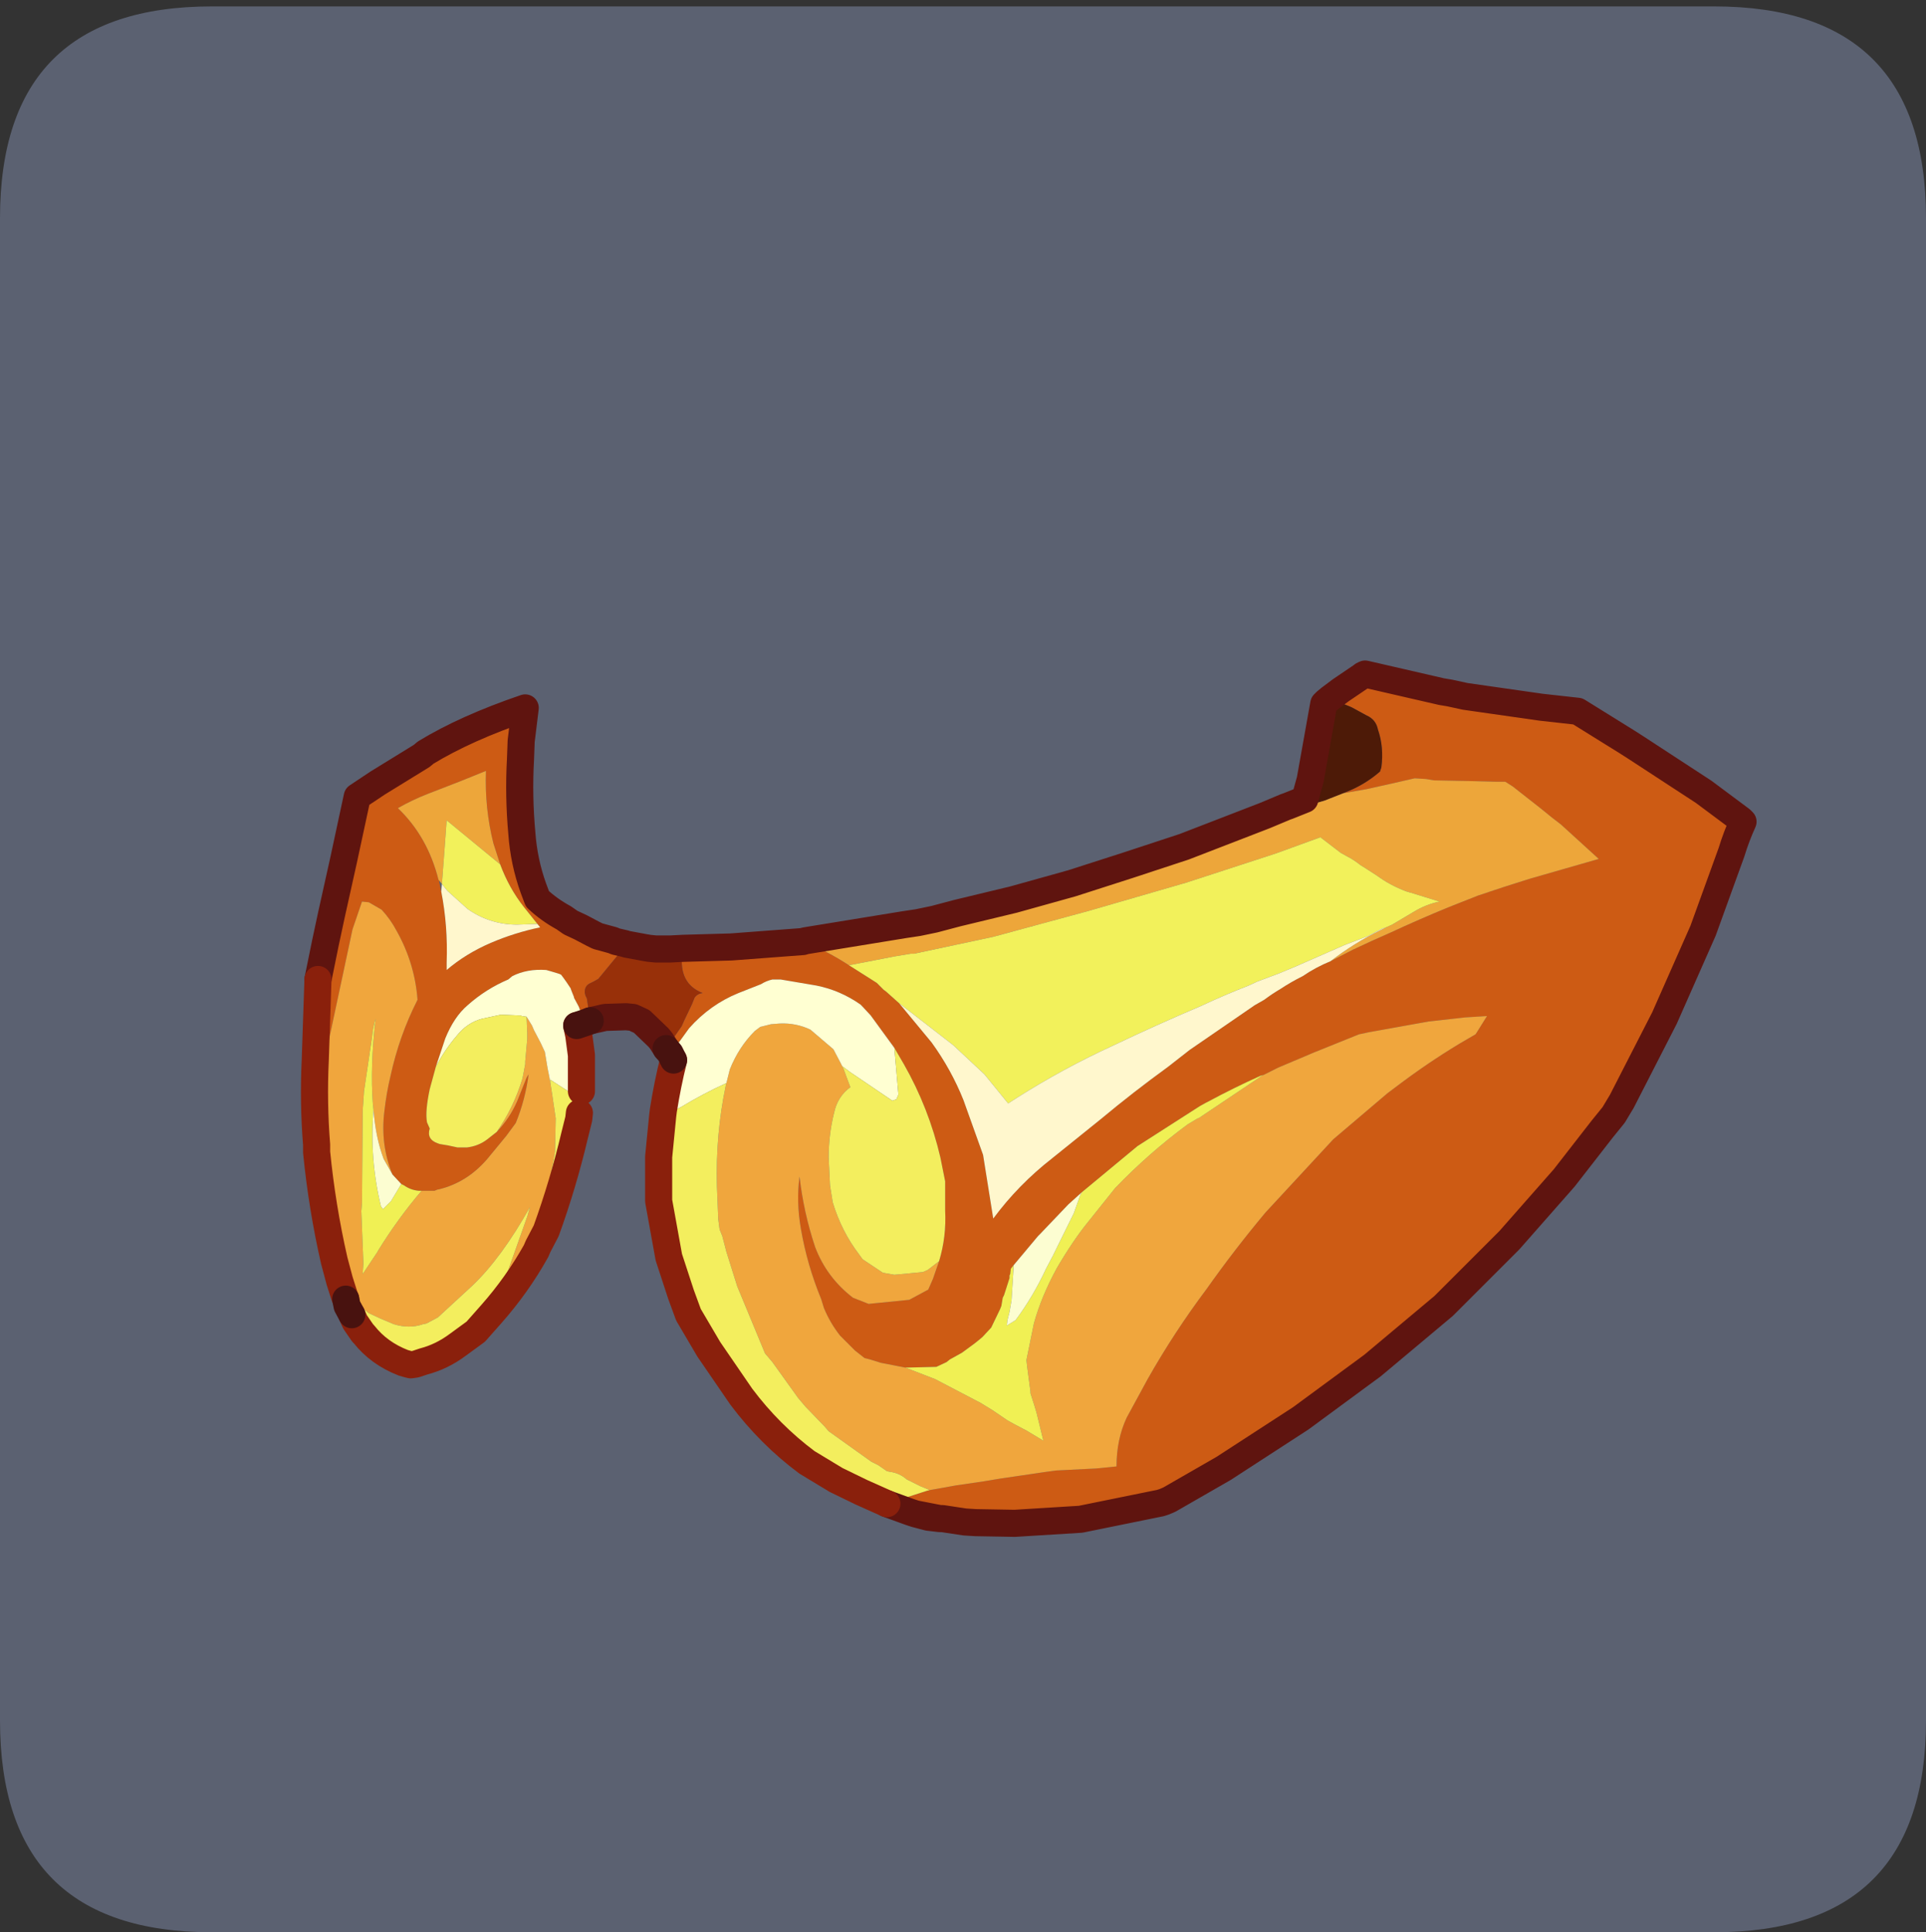 <?xml version="1.0" encoding="UTF-8" standalone="no"?>
<svg xmlns:ffdec="https://www.free-decompiler.com/flash" xmlns:xlink="http://www.w3.org/1999/xlink" ffdec:objectType="frame" height="30.1px" width="30.0px" xmlns="http://www.w3.org/2000/svg">
  <rect width="100%" height="100%" fill="#333333" stroke="none"/>
  <g transform="matrix(1.0, 0.0, 0.0, 1.0, 0.0, 0.0)">
    <use ffdec:characterId="1" height="30.0" transform="matrix(1.0, 0.0, 0.0, 1.0, 0.0, 0.0)" width="30.0" xlink:href="#shape0"/>
    <use ffdec:characterId="5" height="30.0" transform="matrix(1.0, 0.0, 0.0, 1.0, 0.0, 0.1)" width="30.0" xlink:href="#sprite0"/>
  </g>
  <defs>
    <g id="shape0" transform="matrix(1.0, 0.0, 0.0, 1.0, 0.0, 0.0)">
      <path d="M0.0 0.0 L30.0 0.0 30.0 30.0 0.0 30.0 0.0 0.0" fill="#33cc66" fill-opacity="0.0" fill-rule="evenodd" stroke="none"/>
    </g>
    <g id="sprite0" transform="matrix(1.0, 0.0, 0.0, 1.0, 0.0, 0.0)">
      <use ffdec:characterId="2" height="30.0" transform="matrix(1.0, 0.0, 0.0, 1.0, 0.0, 0.0)" width="30.0" xlink:href="#shape1"/>
      <use ffdec:characterId="4" height="64.7" transform="matrix(0.211, 0.0, 0.0, 0.211, 4.689, 10.189)" width="107.45" xlink:href="#sprite1"/>
    </g>
    <g id="shape1" transform="matrix(1.0, 0.0, 0.0, 1.0, 0.0, 0.0)">
      <path d="M26.7 0.0 Q30.0 0.0 30.0 3.3 L30.0 26.7 Q30.0 30.0 26.7 30.0 L3.3 30.0 Q0.0 30.0 0.0 26.7 L0.0 3.3 Q0.0 0.0 3.3 0.0 L26.7 0.0" fill="#5b6171" fill-rule="evenodd" stroke="none"/>
    </g>
    <g id="sprite1" transform="matrix(1.0, 0.0, 0.0, 1.0, 1.0, 1.0)">
      <use ffdec:characterId="3" height="64.7" transform="matrix(1.0, 0.0, 0.0, 1.0, -1.0, -1.0)" width="107.45" xlink:href="#shape2"/>
    </g>
    <g id="shape2" transform="matrix(1.0, 0.0, 0.0, 1.0, 1.0, 1.0)">
      <path d="M0.25 22.55 L0.8 19.85 1.25 17.75 2.15 13.7 3.15 9.05 4.65 8.05 7.9 6.05 8.2 5.8 Q11.15 4.0 15.55 2.5 L15.25 4.95 15.2 6.3 Q15.05 9.0 15.3 11.75 15.45 13.85 16.15 15.8 L16.45 16.6 Q17.3 17.4 18.4 18.0 L18.9 18.35 19.65 18.7 20.5 19.15 20.9 19.35 22.0 19.65 22.25 19.75 22.9 19.9 23.05 19.95 20.95 22.5 20.6 22.7 20.4 22.8 Q19.9 23.0 19.95 23.55 L20.0 23.75 20.1 23.95 20.35 25.6 19.95 25.75 19.5 24.55 19.15 23.9 19.15 23.85 18.95 23.35 18.9 23.2 18.6 22.75 18.35 22.4 18.2 22.2 18.1 22.15 17.95 22.1 17.45 21.95 17.1 21.85 Q15.7 21.75 14.6 22.3 L14.3 22.55 Q12.65 23.25 11.3 24.45 10.3 25.3 9.65 26.9 L8.95 29.0 8.5 30.65 Q8.15 32.3 8.3 33.1 L8.5 33.55 Q8.25 34.35 9.1 34.65 L9.25 34.7 9.85 34.8 10.55 34.95 10.65 34.95 11.25 34.95 Q12.1 34.85 12.75 34.35 L13.45 33.8 Q14.4 32.8 14.95 31.55 L15.65 29.8 15.8 29.55 Q15.55 31.45 14.85 33.15 L14.15 34.1 12.75 35.8 Q11.25 37.55 9.15 38.05 L9.1 38.05 8.85 38.15 8.55 38.15 7.9 38.15 7.7 38.15 Q7.1 38.1 6.6 37.75 L6.4 37.65 5.75 36.95 Q4.85 34.75 5.15 32.3 5.3 30.95 5.6 29.7 6.25 26.7 7.6 24.05 7.4 21.35 6.05 18.95 5.6 18.1 4.95 17.4 L4.0 16.85 3.5 16.8 2.8 18.85 1.35 25.65 Q0.8 28.1 0.5 30.55 L0.15 34.75 Q-0.1 31.65 0.05 28.5 L0.25 22.55 M27.2 20.25 L30.75 20.15 36.05 19.75 36.1 19.75 Q37.85 20.45 39.45 21.5 L41.5 22.8 42.0 23.3 42.2 23.45 43.15 24.3 45.55 27.2 Q47.0 29.2 47.9 31.45 L49.35 35.5 50.1 40.2 Q51.95 37.7 54.45 35.75 L58.05 32.85 Q60.45 30.85 63.0 29.0 L64.6 27.75 69.4 24.45 70.1 24.05 Q70.7 23.6 71.3 23.25 72.05 22.75 72.95 22.3 73.9 21.65 75.0 21.2 L76.65 20.35 78.05 19.7 79.4 19.1 Q81.55 18.1 83.75 17.2 L85.9 16.35 87.7 15.75 89.75 15.1 94.8 13.65 92.0 11.1 91.35 10.6 90.55 9.95 88.45 8.3 87.9 7.95 87.2 7.95 85.25 7.9 82.65 7.85 82.05 7.75 81.25 7.7 81.2 7.7 79.45 8.1 77.65 8.5 75.95 8.8 76.05 8.75 Q77.5 8.2 78.65 7.2 L78.75 6.9 Q78.95 5.4 78.5 4.1 78.35 3.35 77.65 3.05 L76.55 2.45 74.95 1.8 75.75 1.2 77.3 0.15 Q77.4 0.05 77.55 0.0 L83.2 1.3 83.8 1.4 84.95 1.65 90.55 2.45 93.25 2.75 96.95 5.05 97.65 5.5 102.55 8.7 105.3 10.75 105.45 10.9 Q104.95 12.0 104.6 13.15 L102.5 18.95 99.65 25.4 96.5 31.55 95.9 32.55 95.05 33.6 92.25 37.2 88.2 41.8 83.35 46.65 78.1 51.05 72.8 54.95 67.1 58.65 63.1 60.95 62.75 61.1 62.45 61.2 56.55 62.4 51.7 62.7 51.65 62.7 48.8 62.65 48.0 62.6 46.35 62.35 46.15 62.35 44.35 62.0 43.9 61.85 42.25 61.25 45.2 60.3 45.4 60.25 47.35 59.9 49.4 59.6 50.6 59.4 54.0 58.9 54.75 58.8 57.7 58.65 59.2 58.5 Q59.2 56.5 59.95 54.9 L61.5 52.05 Q63.45 48.6 65.85 45.4 67.9 42.5 70.2 39.75 L75.2 34.35 79.2 30.95 79.8 30.5 Q82.1 28.75 84.5 27.3 L85.7 26.6 85.8 26.45 86.55 25.25 84.95 25.35 82.25 25.65 77.8 26.45 77.1 26.6 73.75 27.95 73.4 28.1 71.15 29.05 70.15 29.55 70.05 29.6 69.85 29.65 Q67.85 30.55 65.9 31.6 L65.8 31.65 65.35 31.9 60.75 34.85 56.65 38.25 55.65 39.15 53.55 41.35 53.4 41.5 51.6 43.65 51.4 43.9 51.35 44.3 51.3 44.4 51.3 44.6 50.9 45.85 50.8 46.05 50.7 46.65 50.6 46.9 49.95 48.25 49.3 48.95 49.0 49.2 48.75 49.4 47.8 50.1 46.9 50.6 46.65 50.8 45.9 51.15 43.85 51.2 43.6 51.2 41.8 50.85 41.0 50.6 40.6 50.5 39.9 49.95 38.8 48.85 Q38.05 47.9 37.6 46.8 L37.4 46.15 Q36.35 43.6 35.9 40.95 35.55 38.95 35.8 37.1 36.1 39.75 36.95 42.3 37.8 44.55 39.75 46.05 L40.9 46.5 43.9 46.2 45.2 45.5 45.3 45.45 45.65 44.65 46.1 43.35 Q46.65 41.55 46.55 39.6 L46.55 38.15 46.55 37.45 46.2 35.7 Q45.35 32.05 43.5 28.8 L42.8 27.6 41.05 25.2 40.4 24.5 40.3 24.4 Q38.8 23.35 37.05 23.0 L34.4 22.55 33.8 22.55 Q33.35 22.65 32.95 22.9 L31.3 23.55 Q29.2 24.4 27.65 26.15 L27.0 27.05 26.25 28.0 25.95 27.65 27.1 26.0 27.3 25.55 27.85 24.4 28.05 23.9 Q28.25 23.6 28.65 23.55 26.85 22.85 27.15 20.6 L27.2 20.25 M13.7 14.05 L13.2 12.5 Q12.55 9.9 12.65 7.15 L10.8 7.9 8.35 8.85 Q7.2 9.3 6.15 9.9 8.35 12.0 9.15 15.2 L9.2 15.25 9.2 15.35 9.35 16.05 Q9.85 18.6 9.75 21.3 L9.75 21.85 Q11.15 20.65 13.0 19.85 14.75 19.1 16.65 18.7 L16.45 18.45 15.45 17.2 Q14.35 15.8 13.7 14.05" fill="#cd5b14" fill-rule="evenodd" stroke="none"/>
      <path d="M71.85 9.75 L73.1 9.25 73.5 7.8 74.5 2.2 74.65 2.05 74.95 1.8 76.55 2.45 77.65 3.05 Q78.35 3.35 78.5 4.1 78.95 5.4 78.75 6.9 L78.65 7.2 Q77.5 8.2 76.05 8.75 L75.95 8.8 74.55 9.35 72.1 10.05 71.85 9.75" fill="#4d1a07" fill-rule="evenodd" stroke="none"/>
      <path d="M36.05 19.75 L36.2 19.7 36.5 19.65 43.55 18.5 44.55 18.35 45.75 18.1 47.45 17.65 51.6 16.65 55.9 15.45 60.1 14.1 64.2 12.75 70.15 10.45 72.1 10.05 74.55 9.35 75.95 8.8 77.65 8.5 79.45 8.1 81.2 7.7 81.25 7.7 82.05 7.75 82.65 7.85 85.25 7.9 87.2 7.95 87.9 7.95 88.45 8.3 90.55 9.95 91.35 10.6 92.0 11.1 94.8 13.65 89.75 15.1 87.7 15.75 85.9 16.35 83.75 17.2 Q81.55 18.1 79.4 19.1 L78.05 19.7 76.65 20.35 75.0 21.2 Q76.75 19.85 78.7 18.9 L79.1 18.7 79.55 18.5 81.15 17.55 Q82.05 17.0 83.05 16.8 L80.95 16.15 80.6 16.05 Q79.4 15.6 78.45 14.9 L77.6 14.35 77.2 14.1 Q76.7 13.7 76.2 13.45 L75.75 13.2 74.25 12.05 70.95 13.25 64.35 15.4 57.1 17.5 50.1 19.4 44.25 20.65 44.0 20.65 42.8 20.85 39.45 21.5 Q37.85 20.45 36.1 19.75 L36.05 19.75 M9.2 15.25 L9.15 15.2 Q8.35 12.0 6.15 9.9 7.2 9.3 8.35 8.85 L10.8 7.9 12.65 7.15 Q12.55 9.9 13.2 12.5 L13.7 14.05 9.75 10.8 9.6 12.85 9.4 15.5 9.2 15.25" fill="#eda63a" fill-rule="evenodd" stroke="none"/>
      <path d="M43.15 24.3 L42.2 23.45 42.0 23.3 41.5 22.8 39.45 21.5 42.8 20.85 44.0 20.65 44.25 20.65 50.1 19.4 57.1 17.5 64.35 15.4 70.95 13.25 74.25 12.05 75.75 13.2 76.2 13.45 Q76.7 13.7 77.2 14.1 L77.6 14.35 78.45 14.9 Q79.4 15.6 80.6 16.05 L80.95 16.15 83.05 16.8 Q82.05 17.0 81.15 17.55 L79.55 18.5 79.1 18.7 78.8 18.8 78.6 18.9 77.75 19.35 76.05 20.0 72.4 21.6 71.2 22.1 69.6 22.7 68.95 23.0 Q67.15 23.7 65.45 24.5 62.15 25.9 58.9 27.45 55.3 29.1 51.9 31.25 L51.2 31.7 49.45 29.55 47.15 27.4 43.15 24.3 M9.4 15.5 L9.6 12.85 9.75 10.8 13.7 14.05 Q14.35 15.8 15.45 17.2 L16.45 18.45 14.95 18.5 Q12.95 18.5 11.3 17.35 L9.8 16.0 9.4 15.5" fill="#f2f15b" fill-rule="evenodd" stroke="none"/>
      <path d="M75.0 21.2 Q73.9 21.65 72.95 22.3 72.05 22.75 71.3 23.25 70.7 23.6 70.1 24.05 L69.4 24.45 64.6 27.75 63.0 29.0 Q60.45 30.85 58.05 32.85 L54.45 35.75 Q51.95 37.7 50.1 40.2 L49.35 35.5 47.9 31.45 Q47.0 29.2 45.55 27.2 L43.15 24.3 47.15 27.4 49.45 29.55 51.2 31.7 51.9 31.25 Q55.3 29.1 58.9 27.45 62.15 25.9 65.45 24.5 67.15 23.7 68.95 23.0 L69.6 22.7 71.2 22.1 72.4 21.6 76.05 20.0 77.75 19.35 78.6 18.9 78.8 18.8 79.1 18.7 78.7 18.9 Q76.75 19.85 75.0 21.2 M16.45 18.45 L16.65 18.7 Q14.75 19.1 13.0 19.85 11.15 20.65 9.75 21.85 L9.75 21.3 Q9.85 18.6 9.35 16.05 L9.4 15.5 9.8 16.0 11.3 17.35 Q12.95 18.5 14.95 18.5 L16.45 18.45" fill="#fff7cd" fill-rule="evenodd" stroke="none"/>
      <path d="M19.55 32.4 L19.5 32.85 19.2 34.05 Q18.35 37.65 17.1 41.1 L16.5 42.25 16.35 42.6 Q14.95 45.1 13.05 47.25 L13.1 47.1 Q13.5 45.85 14.05 44.7 L15.7 40.05 15.9 39.35 Q13.8 43.1 11.65 45.15 L9.1 47.5 8.25 47.95 8.0 48.0 Q7.0 48.35 5.85 48.0 L4.9 47.6 4.15 47.25 3.95 47.15 3.55 46.8 3.5 46.75 Q3.15 46.35 3.2 46.65 L3.3 47.1 3.35 47.2 3.6 48.5 3.65 48.75 3.55 48.65 3.0 47.85 2.95 47.75 2.75 47.3 2.4 46.65 2.3 46.15 2.2 45.9 1.85 44.8 1.45 43.3 Q0.55 39.35 0.15 35.3 L0.15 34.75 0.5 30.55 Q0.8 28.1 1.35 25.65 L2.8 18.85 3.5 16.8 4.0 16.85 4.95 17.4 Q5.6 18.1 6.05 18.95 7.4 21.35 7.6 24.05 6.25 26.7 5.6 29.7 5.3 30.95 5.15 32.3 4.85 34.75 5.75 36.95 L5.1 35.8 Q4.5 34.2 4.35 32.15 L4.3 31.7 Q4.1 28.95 4.5 25.45 4.3 26.1 4.25 26.75 L3.65 30.8 3.55 32.25 3.5 39.05 3.45 39.65 3.6 43.4 3.6 43.55 3.55 44.3 4.65 42.65 4.7 42.55 Q6.15 40.2 7.9 38.15 L8.55 38.15 8.85 38.15 9.1 38.05 9.15 38.05 Q11.25 37.55 12.75 35.8 L14.15 34.1 14.85 33.15 Q15.55 31.45 15.8 29.55 L15.65 29.8 14.95 31.55 Q14.4 32.8 13.45 33.8 14.7 32.0 15.35 29.85 L15.55 28.8 15.55 28.6 15.7 26.95 15.7 26.5 15.65 25.3 16.05 25.95 16.2 26.3 16.7 27.25 17.0 27.9 17.2 29.1 17.35 29.85 17.4 30.15 17.55 31.1 17.6 31.45 17.8 32.8 17.75 35.25 17.65 35.85 17.5 36.6 17.45 36.85 18.7 34.45 19.0 33.7 19.55 32.4 M43.6 51.2 L45.8 52.05 49.15 53.8 50.05 54.35 51.15 55.1 51.6 55.35 52.55 55.85 53.8 56.6 53.75 56.4 53.3 54.55 53.15 54.05 52.85 53.1 52.85 53.0 52.6 51.1 52.55 50.65 53.1 47.95 Q53.65 45.95 54.8 43.85 56.0 41.8 57.1 40.45 L59.1 37.95 Q61.6 35.35 64.45 33.25 L65.2 32.8 65.25 32.8 69.8 29.75 Q69.9 29.65 70.05 29.6 L70.15 29.55 71.15 29.05 73.4 28.1 73.75 27.95 77.1 26.6 77.8 26.45 82.25 25.65 84.95 25.35 86.55 25.25 85.8 26.45 85.7 26.6 84.5 27.3 Q82.1 28.75 79.8 30.5 L79.2 30.95 75.2 34.35 70.2 39.75 Q67.9 42.5 65.85 45.4 63.45 48.6 61.5 52.05 L59.95 54.9 Q59.2 56.5 59.2 58.5 L57.7 58.65 54.75 58.8 54.0 58.9 50.6 59.4 49.4 59.6 47.35 59.9 45.4 60.25 45.3 60.2 44.7 59.95 43.7 59.45 Q43.2 59.0 42.5 58.9 L42.25 58.85 41.6 58.4 41.1 58.15 37.95 55.9 37.65 55.55 36.25 54.1 35.7 53.45 33.8 50.8 33.25 50.15 31.2 45.2 30.4 42.65 30.1 41.5 29.9 41.0 29.8 40.25 29.7 37.8 Q29.6 34.0 30.35 30.4 L30.4 30.2 30.65 29.2 Q31.3 27.55 32.5 26.35 L32.9 26.05 33.7 25.85 34.35 25.8 Q35.55 25.75 36.6 26.25 L38.3 27.7 38.85 28.75 38.95 28.95 39.05 29.15 39.25 29.7 39.55 30.5 Q38.6 31.2 38.35 32.4 37.95 34.0 37.95 35.7 L38.05 37.75 38.25 39.0 Q38.9 41.15 40.2 42.85 L40.45 43.2 41.95 44.2 42.8 44.35 44.9 44.15 45.25 44.0 45.45 43.85 46.1 43.35 45.65 44.65 45.3 45.45 45.2 45.5 43.9 46.2 40.9 46.5 39.75 46.05 Q37.8 44.55 36.95 42.3 36.1 39.75 35.8 37.1 35.55 38.95 35.9 40.95 36.35 43.6 37.4 46.15 L37.6 46.8 Q38.05 47.9 38.8 48.85 L39.9 49.95 40.6 50.5 41.0 50.6 41.8 50.85 43.6 51.2" fill="#f0a63d" fill-rule="evenodd" stroke="none"/>
      <path d="M70.05 29.6 Q69.9 29.65 69.8 29.75 L65.25 32.8 65.2 32.8 64.45 33.25 Q61.6 35.35 59.1 37.95 L57.1 40.45 Q56.0 41.8 54.8 43.85 53.65 45.95 53.1 47.95 L52.55 50.65 52.6 51.1 52.85 53.0 52.85 53.1 53.15 54.05 53.3 54.55 53.75 56.4 53.8 56.6 52.55 55.85 51.6 55.35 51.15 55.1 50.05 54.35 49.15 53.8 45.8 52.05 43.6 51.2 43.85 51.2 45.9 51.15 46.65 50.8 46.9 50.6 47.8 50.1 48.75 49.4 49.0 49.2 49.3 48.95 49.95 48.25 50.6 46.9 50.7 46.65 50.8 46.05 50.9 45.85 51.3 44.6 51.3 44.4 51.35 44.3 51.4 43.9 51.6 43.65 51.6 43.9 51.45 46.25 51.3 47.1 51.15 47.7 51.1 48.1 51.75 47.7 Q53.05 45.95 54.0 43.9 L54.5 42.95 56.05 39.8 56.55 38.4 56.65 38.25 60.75 34.85 65.35 31.9 65.8 31.65 65.9 31.6 Q67.85 30.55 69.85 29.65 L70.05 29.6 M7.9 38.15 Q6.15 40.2 4.7 42.55 L4.65 42.65 3.55 44.3 3.6 43.55 3.6 43.4 3.45 39.65 3.5 39.05 3.55 32.25 3.65 30.8 4.25 26.75 Q4.3 26.1 4.5 25.45 4.1 28.95 4.3 31.7 L4.35 32.15 Q4.05 35.8 4.9 39.3 L5.05 39.5 5.65 38.9 6.4 37.65 6.6 37.75 Q7.1 38.1 7.7 38.15 L7.9 38.15" fill="#f0f054" fill-rule="evenodd" stroke="none"/>
      <path d="M25.7 32.6 L25.75 32.2 Q26.05 30.3 26.5 28.5 L26.25 28.0 27.0 27.05 27.65 26.15 Q29.2 24.4 31.3 23.55 L32.95 22.9 Q33.35 22.65 33.8 22.55 L34.4 22.55 37.05 23.0 Q38.8 23.35 40.3 24.4 L40.4 24.5 41.05 25.2 42.8 27.6 43.1 31.05 42.95 31.4 42.65 31.5 39.55 29.4 38.95 28.95 38.85 28.75 38.3 27.7 36.6 26.25 Q35.55 25.75 34.35 25.8 L33.7 25.85 32.9 26.05 32.5 26.35 Q31.3 27.55 30.65 29.2 L30.4 30.2 Q28.65 31.0 27.0 32.0 L25.7 32.6 M19.95 25.75 L19.35 25.95 19.5 26.65 19.7 28.15 19.7 30.8 18.8 30.85 18.25 30.5 17.4 29.95 17.4 30.15 17.35 29.85 17.2 29.1 17.0 27.9 16.7 27.25 16.2 26.3 16.05 25.95 15.65 25.3 15.3 25.25 15.2 25.2 15.0 25.2 13.75 25.15 12.35 25.45 Q11.25 25.75 10.5 26.7 9.6 27.75 8.95 29.0 L9.65 26.9 Q10.3 25.3 11.3 24.45 12.65 23.25 14.3 22.55 L14.6 22.3 Q15.7 21.75 17.1 21.85 L17.45 21.95 17.95 22.1 18.1 22.15 18.2 22.2 18.35 22.4 18.6 22.75 18.9 23.2 18.95 23.35 19.15 23.85 19.15 23.9 19.5 24.55 19.95 25.75" fill="#ffffd2" fill-rule="evenodd" stroke="none"/>
      <path d="M42.25 61.25 L40.35 60.4 38.5 59.5 36.35 58.2 Q33.6 56.15 31.5 53.35 L29.1 49.85 27.6 47.3 27.05 45.8 26.15 43.05 25.4 38.9 25.4 35.65 25.7 32.6 27.0 32.0 Q28.65 31.0 30.4 30.2 L30.35 30.4 Q29.6 34.0 29.7 37.8 L29.8 40.25 29.9 41.0 30.1 41.5 30.4 42.65 31.2 45.2 33.25 50.15 33.8 50.8 35.7 53.45 36.25 54.1 37.65 55.55 37.95 55.9 41.1 58.15 41.6 58.4 42.25 58.85 42.5 58.9 Q43.2 59.0 43.7 59.45 L44.7 59.95 45.3 60.2 45.4 60.25 45.2 60.3 42.25 61.25 M19.7 30.8 L19.65 31.4 19.55 32.4 19.0 33.7 18.7 34.45 17.45 36.85 17.5 36.6 17.65 35.85 17.75 35.25 17.8 32.8 17.6 31.45 17.55 31.1 17.4 30.15 17.4 29.95 18.25 30.5 18.8 30.85 19.7 30.8 M13.05 47.25 L11.9 48.55 10.6 49.5 Q9.4 50.4 8.05 50.75 L7.45 50.95 7.1 51.0 6.9 50.95 6.55 50.85 Q4.75 50.15 3.65 48.75 L3.6 48.5 3.35 47.2 3.3 47.1 3.2 46.65 Q3.15 46.35 3.5 46.75 L3.55 46.8 3.95 47.15 4.15 47.25 4.9 47.6 5.85 48.0 Q7.0 48.35 8.0 48.0 L8.25 47.95 9.1 47.5 11.65 45.15 Q13.8 43.1 15.9 39.35 L15.7 40.05 14.05 44.7 Q13.5 45.85 13.1 47.1 L13.05 47.25 M46.1 43.35 L45.45 43.85 45.25 44.0 44.9 44.15 42.8 44.35 41.95 44.2 40.45 43.2 40.2 42.85 Q38.9 41.15 38.25 39.0 L38.05 37.75 37.95 35.7 Q37.95 34.0 38.35 32.4 38.6 31.2 39.55 30.5 L39.25 29.7 39.05 29.15 38.95 28.95 39.55 29.4 42.65 31.5 42.95 31.4 43.1 31.05 42.8 27.6 43.5 28.8 Q45.35 32.05 46.2 35.7 L46.55 37.45 46.55 38.15 46.55 39.6 Q46.65 41.55 46.1 43.35 M8.95 29.0 Q9.6 27.75 10.5 26.7 11.25 25.75 12.35 25.45 L13.75 25.15 15.0 25.2 15.2 25.2 15.3 25.25 15.65 25.3 15.7 26.5 15.7 26.95 15.55 28.6 15.55 28.8 15.35 29.85 Q14.7 32.0 13.45 33.8 L12.75 34.35 Q12.1 34.85 11.25 34.95 L10.65 34.95 10.55 34.95 9.85 34.8 9.25 34.7 9.1 34.65 Q8.25 34.35 8.5 33.55 L8.3 33.1 Q8.15 32.3 8.5 30.65 L8.95 29.0" fill="#f3ee5e" fill-rule="evenodd" stroke="none"/>
      <path d="M56.65 38.25 L56.55 38.4 56.05 39.8 54.5 42.95 54.0 43.9 Q53.05 45.95 51.75 47.7 L51.1 48.1 51.15 47.7 51.3 47.1 51.45 46.25 51.6 43.9 51.6 43.65 53.4 41.5 53.55 41.35 55.65 39.15 56.65 38.25 M4.35 32.15 Q4.5 34.2 5.1 35.8 L5.75 36.95 6.4 37.65 5.65 38.9 5.05 39.5 4.9 39.3 Q4.05 35.8 4.35 32.15" fill="#fcfdd1" fill-rule="evenodd" stroke="none"/>
      <path d="M23.05 19.95 L24.4 20.2 24.7 20.25 25.2 20.3 26.25 20.3 27.2 20.25 27.15 20.6 Q26.85 22.85 28.65 23.55 28.25 23.6 28.05 23.9 L27.85 24.4 27.3 25.55 27.1 26.0 25.95 27.65 25.6 27.1 25.4 26.85 24.15 25.65 23.5 25.35 23.0 25.3 21.45 25.35 20.35 25.6 20.1 23.95 20.0 23.75 19.95 23.55 Q19.9 23.0 20.4 22.8 L20.6 22.7 20.95 22.5 23.05 19.95" fill="#983009" fill-rule="evenodd" stroke="none"/>
      <path d="M0.25 22.55 L0.8 19.85 1.25 17.75 2.15 13.7 3.15 9.05 4.65 8.05 7.9 6.05 8.2 5.8 Q11.15 4.0 15.55 2.5 L15.25 4.95 15.2 6.3 Q15.05 9.0 15.3 11.75 15.45 13.85 16.15 15.8 L16.45 16.6 Q17.3 17.4 18.4 18.0 L18.9 18.35 19.65 18.7 20.5 19.15 20.9 19.35 22.0 19.65 22.25 19.75 22.9 19.9 23.05 19.95 24.4 20.2 24.7 20.25 25.2 20.3 26.25 20.3 27.2 20.25 30.75 20.15 36.05 19.75 36.2 19.7 36.5 19.65 43.55 18.5 44.55 18.35 45.75 18.1 47.45 17.65 51.6 16.65 55.9 15.45 60.1 14.1 64.2 12.75 70.15 10.45 71.7 9.8 71.85 9.75 73.1 9.25 73.5 7.8 74.5 2.2 74.65 2.05 74.95 1.8 75.75 1.2 77.3 0.15 Q77.4 0.05 77.55 0.0 L83.2 1.3 83.8 1.4 84.95 1.65 90.55 2.45 93.25 2.75 96.95 5.05 97.65 5.5 102.55 8.7 105.3 10.75 105.45 10.9 Q104.95 12.0 104.6 13.15 L102.5 18.95 99.65 25.4 96.5 31.55 95.9 32.55 95.05 33.6 92.25 37.2 88.2 41.8 83.35 46.65 78.1 51.05 72.8 54.95 67.1 58.65 63.1 60.95 62.75 61.1 62.45 61.2 56.55 62.4 51.7 62.7 51.65 62.7 48.8 62.65 48.0 62.6 46.35 62.35 46.15 62.35 45.3 62.25 44.35 62.0 43.9 61.85 42.25 61.25 M25.95 27.65 L25.6 27.1 25.4 26.85 24.15 25.65 23.5 25.35 23.0 25.3 21.45 25.35 20.35 25.6 M44.35 62.0 L46.15 62.35" fill="none" stroke="#5f140f" stroke-linecap="round" stroke-linejoin="round" stroke-width="2.0"/>
      <path d="M42.25 61.25 L40.35 60.4 38.5 59.5 36.35 58.2 Q33.6 56.15 31.5 53.35 L29.1 49.85 27.6 47.3 27.05 45.8 26.15 43.05 25.4 38.9 25.4 35.65 25.7 32.6 25.75 32.2 Q26.05 30.3 26.5 28.5 M19.35 25.95 L19.5 26.65 19.7 28.15 19.7 30.8 M19.55 32.4 L19.5 32.85 19.2 34.05 Q18.35 37.65 17.1 41.1 L16.5 42.25 16.35 42.6 Q14.95 45.1 13.05 47.25 L11.9 48.55 10.6 49.5 Q9.4 50.4 8.05 50.75 L7.45 50.95 7.1 51.0 6.9 50.95 6.55 50.85 Q4.75 50.15 3.65 48.75 L3.55 48.65 3.0 47.85 2.95 47.75 2.75 47.3 M2.3 46.15 L2.2 45.9 1.85 44.8 1.45 43.3 Q0.55 39.35 0.15 35.3 L0.15 34.75 Q-0.1 31.65 0.05 28.5 L0.25 22.55" fill="none" stroke="#8a200c" stroke-linecap="round" stroke-linejoin="round" stroke-width="2.0"/>
      <path d="M26.5 28.5 L26.25 28.0 25.95 27.65 M20.35 25.6 L19.95 25.75 19.35 25.95 M2.75 47.3 L2.4 46.65 2.3 46.15" fill="none" stroke="#48120f" stroke-linecap="round" stroke-linejoin="round" stroke-width="2.0"/>
    </g>
  </defs>
</svg>
